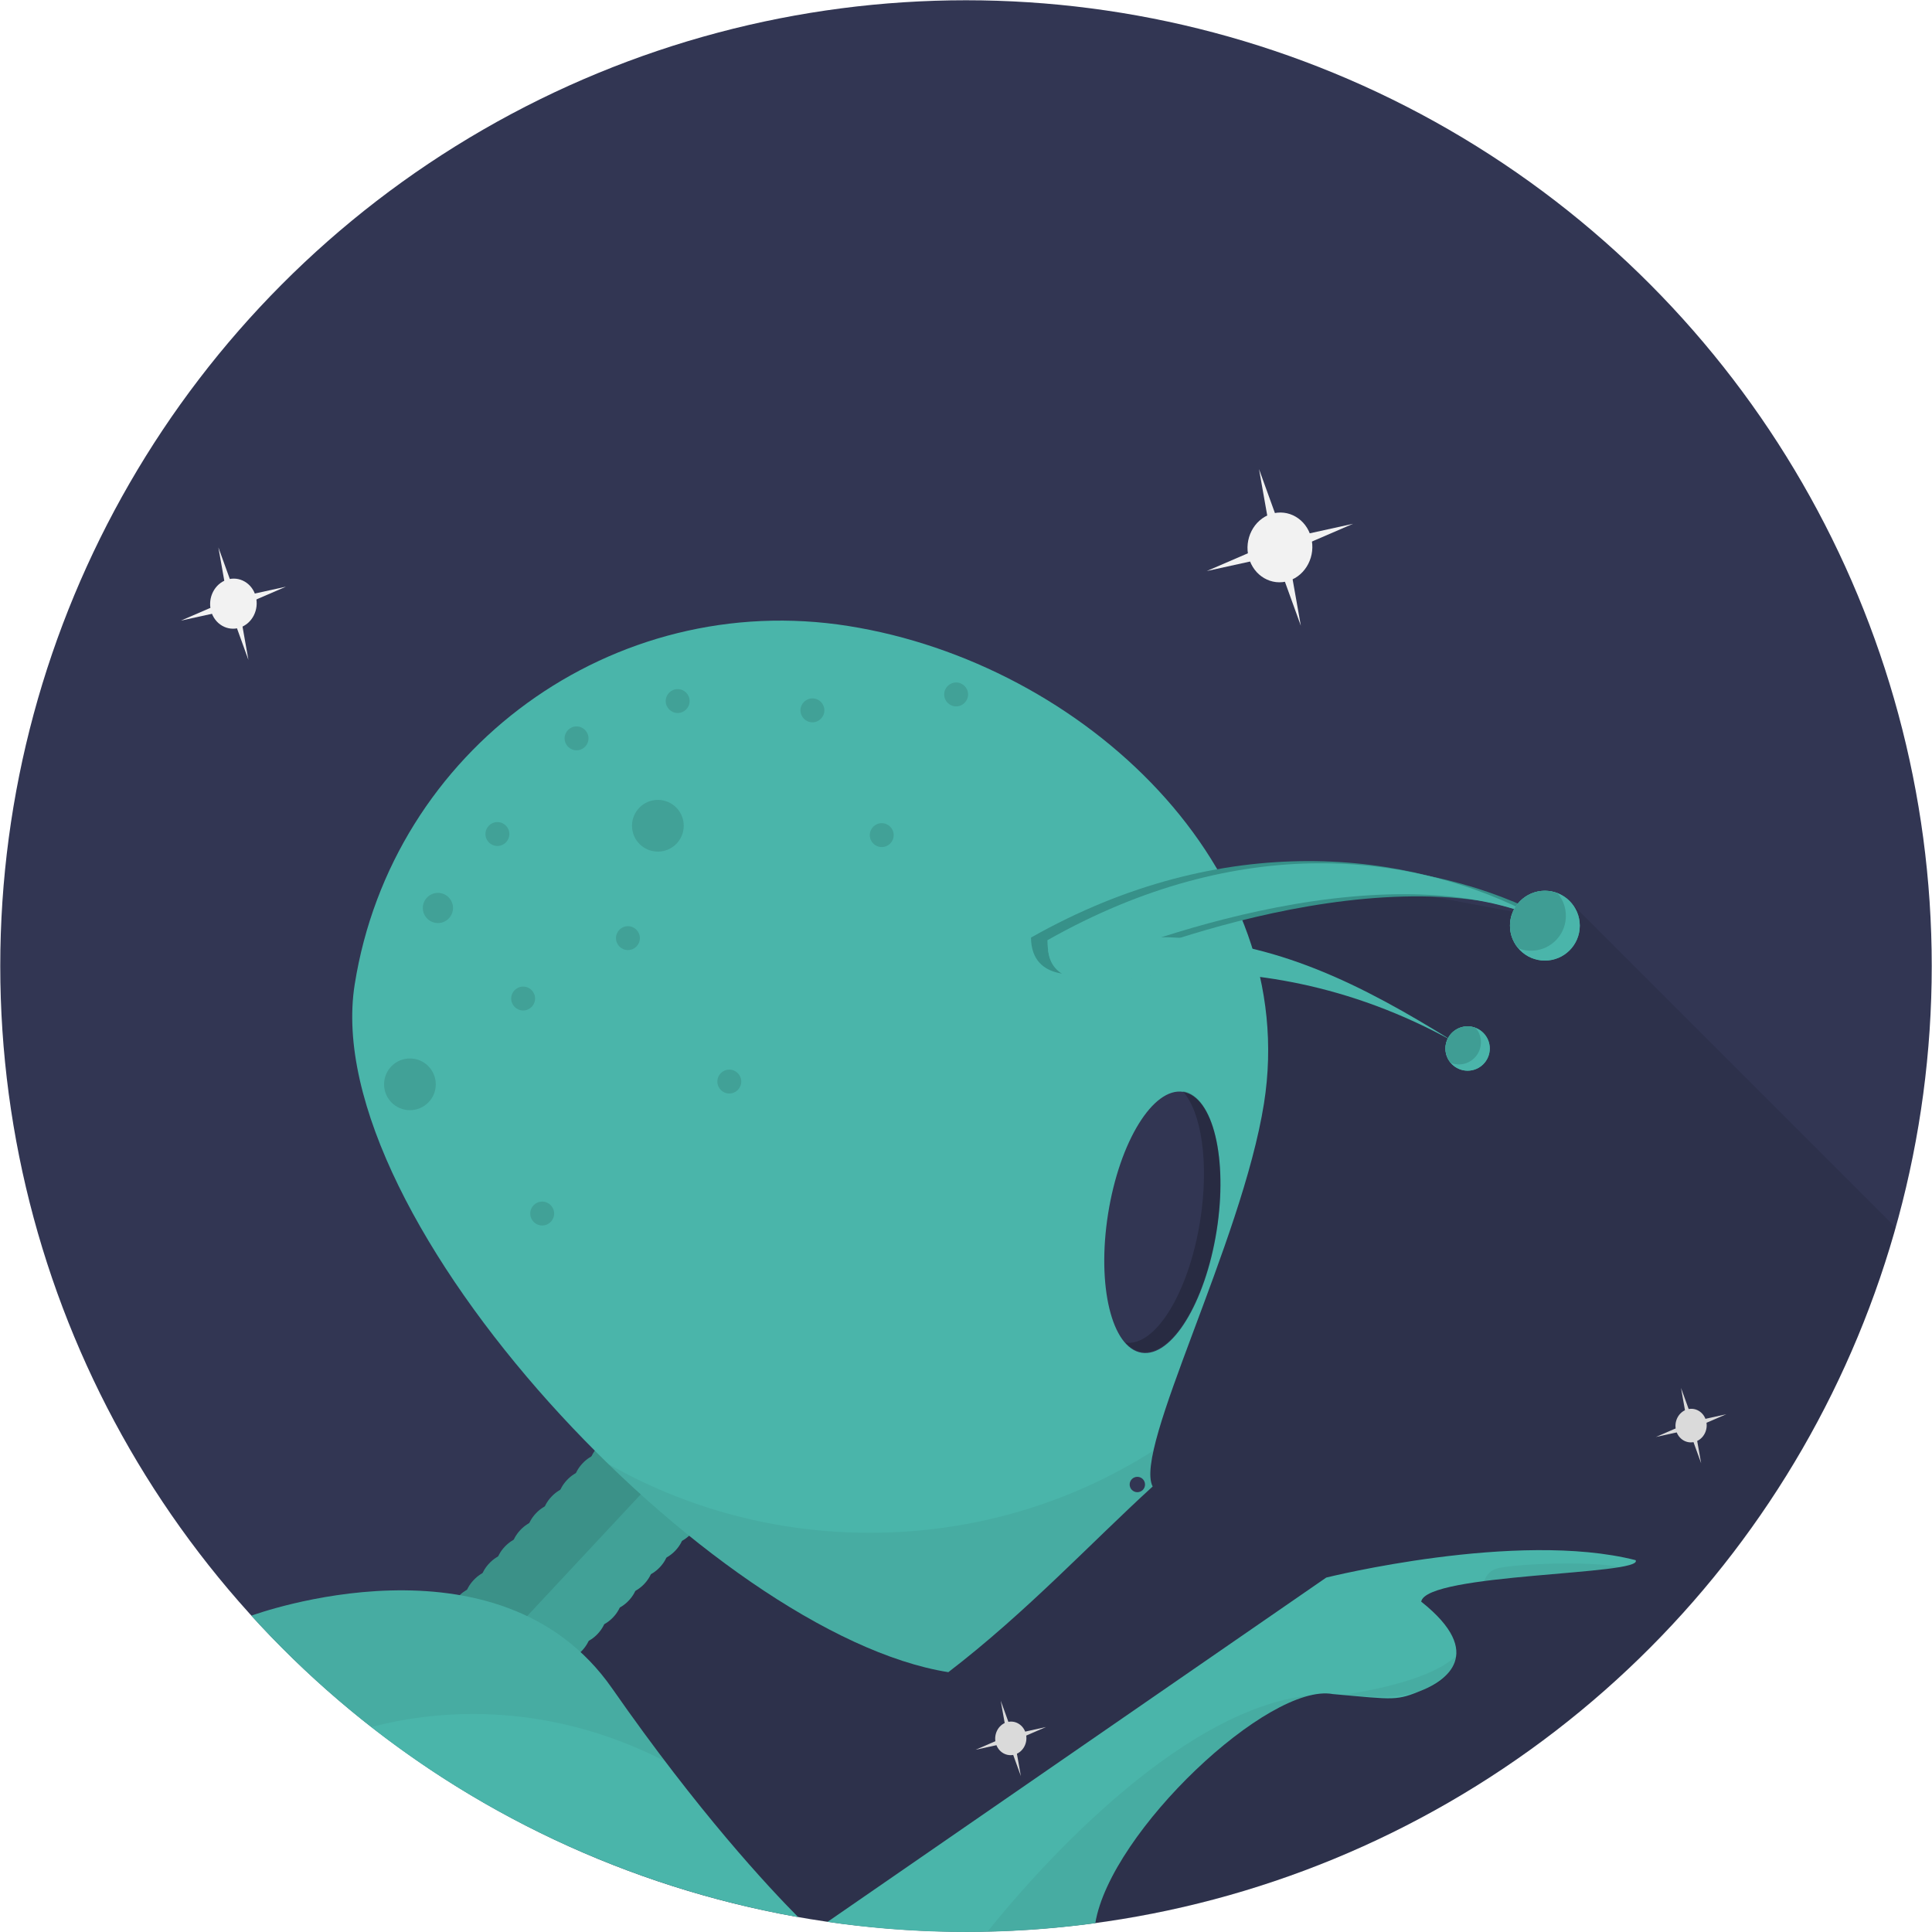 <?xml version="1.0" encoding="utf-8"?>
<!-- Generator: Adobe Illustrator 16.0.0, SVG Export Plug-In . SVG Version: 6.00 Build 0)  -->
<!DOCTYPE svg PUBLIC "-//W3C//DTD SVG 1.1//EN" "http://www.w3.org/Graphics/SVG/1.1/DTD/svg11.dtd">
<svg version="1.1" id="Alien_1_" xmlns="http://www.w3.org/2000/svg" xmlns:xlink="http://www.w3.org/1999/xlink" x="0px" y="0px"
	 width="512px" height="512px" viewBox="0 0 512 512" enable-background="new 0 0 512 512" xml:space="preserve">
<circle id="Background" fill="#323653" cx="256" cy="256" r="255.931"/>
<g id="Stars">
	<g>
		<path fill="#F2F2F2" d="M347.455,142.4c1.306,4.885-1.34,10.041-5.899,11.52c-4.565,1.474-9.319-1.295-10.624-6.183
			c-1.303-4.888,1.338-10.047,5.895-11.516C341.391,134.747,346.149,137.516,347.455,142.4z"/>
		<polygon fill="#F2F2F2" points="333.649,124.305 337.429,145.636 344.737,165.831 340.955,144.499 		"/>
		<polygon fill="#F2F2F2" points="319.807,151.329 339.693,146.96 358.572,138.809 338.686,143.183 		"/>
	</g>
	<g>
		<path fill="#F2F2F2" d="M271.85,459.405c0.63,2.354-0.645,4.832-2.838,5.543c-2.196,0.712-4.486-0.619-5.115-2.974
			c-0.629-2.354,0.645-4.836,2.839-5.545C268.932,455.718,271.223,457.052,271.85,459.405z"/>
		<polygon fill="#F2F2F2" points="265.202,450.697 267.024,460.965 270.541,470.684 268.723,460.416 		"/>
		<polygon fill="#F2F2F2" points="258.542,463.704 268.118,461.598 277.203,457.678 267.63,459.78 		"/>
	</g>
	<g>
		<path fill="#F2F2F2" d="M452.13,376.514c0.631,2.354-0.644,4.832-2.837,5.543c-2.196,0.712-4.486-0.619-5.115-2.974
			c-0.629-2.354,0.645-4.836,2.839-5.545C449.213,372.826,451.504,374.16,452.13,376.514z"/>
		<polygon fill="#F2F2F2" points="445.483,367.806 447.306,378.073 450.822,387.792 449.004,377.524 		"/>
		<polygon fill="#F2F2F2" points="438.823,380.813 448.398,378.706 457.484,374.786 447.911,376.889 		"/>
	</g>
	<g id="Star_11_">
		<path fill="#F2F2F2" d="M67.787,158.06c0.936,3.509-0.96,7.212-4.235,8.271s-6.692-0.929-7.628-4.437
			c-0.938-3.511,0.96-7.215,4.234-8.271C63.434,152.563,66.849,154.55,67.787,158.06z"/>
		<polygon fill="#F2F2F2" points="57.875,145.068 60.588,160.387 65.833,174.885 63.121,159.567 		"/>
		<polygon fill="#F2F2F2" points="47.935,164.47 62.216,161.333 75.772,155.48 61.491,158.62 		"/>
	</g>
</g>
<path id="Shadow" opacity="0.1" d="M113.23,468.463c18.483,12.403,38.89,22.599,60.997,30.053
	c133.938,45.161,279.127-26.806,324.289-160.743c1.396-4.141,2.678-8.291,3.852-12.449l-87.388-87.389l-9.219,4.582l-34.559-6.451
	h-40.604l-65.396,18.145l-63.521,117.427L113.23,468.463z"/>
<g id="Alien">
	<g>
		<path fill="#41A197" d="M154.296,437.38c-2.277,2.438-5.293,3.322-6.739,1.973l-19.445-18.145
			c-1.446-1.349-0.773-4.419,1.503-6.857l0,0c2.278-2.44,5.294-3.324,6.74-1.976l19.445,18.144
			C157.247,431.868,156.574,434.938,154.296,437.38L154.296,437.38z"/>
		<path fill="#41A197" d="M150.174,441.797c-2.276,2.439-5.293,3.322-6.738,1.974l-19.446-18.145
			c-1.446-1.349-0.772-4.42,1.503-6.857l0,0c2.278-2.442,5.295-3.324,6.74-1.977l19.446,18.145
			C153.125,436.286,152.452,439.355,150.174,441.797L150.174,441.797z"/>
		<path fill="#41A197" d="M146.053,446.214c-2.277,2.438-5.294,3.322-6.739,1.975l-19.445-18.146
			c-1.446-1.348-0.773-4.419,1.503-6.857l0,0c2.278-2.441,5.294-3.326,6.74-1.978l19.445,18.145
			C149.003,440.702,148.33,443.773,146.053,446.214L146.053,446.214z"/>
		<g>
			<path fill="#41A197" d="M187.271,402.04c-2.277,2.44-5.293,3.324-6.739,1.976l-19.445-18.145
				c-1.445-1.349-0.772-4.42,1.504-6.859l0,0c2.278-2.441,5.294-3.323,6.74-1.977l19.445,18.146
				C190.222,396.529,189.548,399.601,187.271,402.04L187.271,402.04z"/>
			<path fill="#41A197" d="M183.149,406.458c-2.276,2.44-5.293,3.323-6.738,1.975l-19.446-18.145
				c-1.445-1.35-0.772-4.419,1.504-6.858l0,0c2.278-2.442,5.294-3.326,6.74-1.977l19.446,18.145
				C186.1,400.947,185.427,404.018,183.149,406.458L183.149,406.458z"/>
			<path fill="#41A197" d="M179.027,410.876c-2.276,2.438-5.293,3.323-6.738,1.974l-19.446-18.145
				c-1.445-1.348-0.772-4.419,1.504-6.858l0,0c2.277-2.442,5.294-3.324,6.74-1.976l19.445,18.145
				C181.978,405.364,181.305,408.435,179.027,410.876L179.027,410.876z"/>
			<path fill="#41A197" d="M174.905,415.293c-2.277,2.439-5.293,3.323-6.739,1.974l-19.445-18.145
				c-1.446-1.348-0.772-4.419,1.504-6.858l0,0c2.278-2.44,5.294-3.325,6.74-1.976l19.446,18.145
				C177.855,409.781,177.183,412.852,174.905,415.293L174.905,415.293z"/>
			<path fill="#41A197" d="M170.783,419.711c-2.276,2.439-5.293,3.323-6.738,1.974l-19.446-18.145
				c-1.445-1.349-0.771-4.421,1.504-6.858l0,0c2.279-2.441,5.295-3.324,6.74-1.977l19.446,18.145
				C173.734,414.199,173.061,417.269,170.783,419.711L170.783,419.711z"/>
			<path fill="#41A197" d="M166.662,424.127c-2.276,2.44-5.293,3.324-6.739,1.976l-19.445-18.146
				c-1.446-1.348-0.772-4.42,1.503-6.858l0,0c2.278-2.441,5.294-3.324,6.74-1.977l19.445,18.145
				C169.612,418.616,168.939,421.687,166.662,424.127L166.662,424.127z"/>
			<path fill="#41A197" d="M162.539,428.545c-2.276,2.439-5.292,3.323-6.738,1.974l-19.445-18.144
				c-1.446-1.349-0.772-4.42,1.504-6.859l0,0c2.278-2.441,5.294-3.324,6.739-1.976l19.446,18.145
				C165.49,423.034,164.818,426.104,162.539,428.545L162.539,428.545z"/>
			<path fill="#41A197" d="M158.417,432.963c-2.275,2.438-5.292,3.323-6.738,1.974l-19.446-18.145
				c-1.445-1.348-0.772-4.421,1.503-6.858l0,0c2.279-2.441,5.295-3.324,6.741-1.977l19.445,18.146
				C161.368,427.451,160.695,430.521,158.417,432.963L158.417,432.963z"/>
			<path opacity="0.1" d="M179.053,386.109l-9.722-9.074c-1.446-1.347-4.462-0.465-6.74,1.977c-0.755,0.809-1.314,1.686-1.698,2.547
				c-0.833,0.442-1.668,1.061-2.424,1.871c-0.754,0.808-1.314,1.685-1.698,2.546c-0.833,0.443-1.668,1.062-2.424,1.871
				c-0.755,0.808-1.315,1.686-1.698,2.547c-0.833,0.442-1.669,1.06-2.424,1.87c-0.755,0.809-1.314,1.686-1.698,2.546
				c-0.834,0.443-1.668,1.062-2.425,1.872c-0.754,0.809-1.314,1.685-1.697,2.546c-0.833,0.442-1.669,1.062-2.424,1.871
				c-0.754,0.808-1.314,1.686-1.698,2.546c-0.833,0.443-1.669,1.062-2.424,1.871c-0.755,0.809-1.314,1.686-1.697,2.547
				c-0.834,0.443-1.669,1.061-2.425,1.871c-0.754,0.808-1.314,1.686-1.698,2.547c-0.833,0.44-1.668,1.061-2.424,1.87
				c-0.754,0.809-1.313,1.685-1.697,2.546c-0.833,0.442-1.668,1.062-2.424,1.872c-0.754,0.808-1.315,1.685-1.697,2.546
				c-0.833,0.441-1.67,1.062-2.424,1.871c-2.276,2.438-2.949,5.51-1.503,6.857l9.722,9.073L179.053,386.109z"/>
		</g>
	</g>
	<g>
		<path fill="#4AB5AA" d="M334.966,292.435c-5.868,36.964-34.684,91.65-29.5,101.501c-15.986,14.557-33.484,33.378-54.148,49.203
			c-62.364-9.901-167.222-119.882-157.321-182.245C103.898,198.53,162.48,156,224.844,165.901S344.867,230.07,334.966,292.435z"/>
		<path opacity="0.05" d="M305.687,384.419c-21.614,13.771-47.437,21.785-75.182,21.785c-25.269,0-48.943-6.646-69.296-18.236
			c29.699,28.854,63.71,50.979,90.109,55.171c20.664-15.825,38.162-34.646,54.148-49.203
			C304.52,392.135,304.71,388.832,305.687,384.419z"/>
		
			<ellipse transform="matrix(0.988 0.157 -0.157 0.988 54.558 -44.282)" fill="#323653" cx="308.006" cy="323.733" rx="14.558" ry="34.991"/>
		<path opacity="0.2" d="M313.493,289.177c-0.023-0.004-0.047-0.003-0.07-0.007c4.987,5.479,7.053,19.078,4.63,34.347
			c-3.021,19.03-11.873,33.448-19.796,32.282c1.248,1.37,2.675,2.241,4.263,2.493c7.94,1.26,16.834-13.19,19.865-32.276
			C325.414,306.931,321.434,290.437,313.493,289.177z"/>
		<circle fill="#323653" cx="301.408" cy="393.412" r="2.037"/>
		<path fill="#379189" d="M287.086,257.936c0,0,71.084-34.448,118.675-15.42c-32.202-17.26-81.561-22.903-132.537,5.951
			C273.317,260.628,287.086,257.936,287.086,257.936z"/>
		<path fill="#379189" d="M290.162,256.792c0,0,73.071-32.264,120.663-13.235c-32.202-17.259-83.449-22.696-132.746,7.268
			C278.174,262.986,290.162,256.792,290.162,256.792z"/>
		<path fill="#4AB5AA" d="M286.541,256.217c0,0,73.073-32.263,120.665-13.235c-32.202-17.259-78.651-22.667-129.628,6.187
			C277.672,261.33,286.541,256.217,286.541,256.217z"/>
		<path fill="#4AB5AA" d="M309.978,257.785c20.658-0.777,47.329,2.706,75.271,18.274c-24.697-15.343-47.037-26.633-75.523-27.668
			c-4.747-0.172-29.11,1.609-31.966,3.373C278.994,265.872,304.854,257.979,309.978,257.785z"/>
		<circle fill="#4AB5AA" cx="409.409" cy="245.314" r="9.248"/>
		<circle fill="#4AB5AA" cx="409.409" cy="245.314" r="9.248"/>
		<path fill="#3F9D94" d="M400.275,243.864c-0.442,2.786,0.414,5.475,2.114,7.462c0.6,0.232,1.231,0.408,1.892,0.513
			c5.044,0.801,9.782-2.639,10.583-7.683c0.442-2.786-0.414-5.475-2.114-7.462c-0.599-0.232-1.23-0.408-1.892-0.513
			C405.814,235.38,401.077,238.82,400.275,243.864z"/>
		<circle fill="#4AB5AA" cx="388.93" cy="277.871" r="5.874"/>
		<circle fill="#4AB5AA" cx="388.93" cy="277.871" r="5.874"/>
		<path fill="#3F9D94" d="M383.129,276.949c-0.28,1.771,0.263,3.478,1.342,4.74c0.381,0.147,0.783,0.259,1.202,0.325
			c3.204,0.509,6.213-1.677,6.722-4.88c0.281-1.768-0.263-3.477-1.343-4.739c-0.38-0.147-0.781-0.259-1.201-0.325
			C386.647,271.562,383.637,273.746,383.129,276.949z"/>
		<circle fill="#41A197" cx="116.053" cy="240.622" r="3.999"/>
		<circle fill="#41A197" cx="131.817" cy="221.024" r="3.166"/>
		<circle fill="#41A197" cx="138.639" cy="264.622" r="3.166"/>
		<circle fill="#41A197" cx="193.272" cy="286.624" r="3.166"/>
		<circle fill="#41A197" cx="233.671" cy="221.314" r="3.166"/>
		<circle fill="#41A197" cx="152.791" cy="195.673" r="3.166"/>
		<circle fill="#41A197" cx="166.408" cy="248.616" r="3.166"/>
		<circle fill="#41A197" cx="143.686" cy="321.603" r="3.166"/>
		<circle fill="#41A197" cx="174.342" cy="218.834" r="6.854"/>
		<circle fill="#41A197" cx="108.634" cy="287.358" r="6.853"/>
		<circle fill="#41A197" cx="179.589" cy="185.787" r="3.166"/>
		<circle fill="#41A197" cx="215.301" cy="188.251" r="3.166"/>
		<circle fill="#41A197" cx="253.386" cy="184.032" r="3.166"/>
	</g>
	<path fill="#4AB5AA" d="M174.227,498.516c12.373,4.171,24.84,7.336,37.316,9.553c-7.827-7.872-26.5-27.86-49.319-60.62
		c-30.11-43.227-94.841-19.56-95.619-19.273C94.952,459.414,131.417,484.081,174.227,498.516z"/>
	<path fill="#4AB5AA" d="M290.262,509.665c4.014-24.236,46.022-63.858,62.962-60.718c16.812,1.502,16.757,1.84,24.005-1.159
		c5.387-2.229,16.901-9.455-0.595-23.334c1.32-7.614,59.317-6.998,56.818-10.997c-31.492-7.998-81.979,4.615-81.979,4.615
		L219.292,509.32C243.192,512.812,267.052,512.818,290.262,509.665z"/>
	<path opacity="0.05" d="M162.224,447.448c-30.11-43.227-94.841-19.56-95.619-19.273c9.668,10.655,20.283,20.543,31.77,29.524
		c15.205-4.039,44.757-7.883,77.864,9.03C171.801,460.882,167.108,454.46,162.224,447.448z"/>
	<g>
		<path opacity="0.05" d="M380.222,446.603c2.23-0.923,4.953-4.347,6.229-8.27c-4.242,4.325-13.417,8.138-30.498,10.847
			C370.378,450.345,373.386,449.431,380.222,446.603z"/>
		<path opacity="0.05" d="M261.68,511.912c9.607-0.216,19.149-0.966,28.582-2.247c3.612-21.815,38.006-56.09,57.195-60.431
			C311.542,452.91,272.785,498.064,261.68,511.912z"/>
		<path opacity="0.05" d="M397.462,415.475c-2.303,0.411-3.498,1.774-4.146,3.527c12.251-1.666,28.418-2.425,35.979-3.701
			C421.151,413.65,403.717,414.357,397.462,415.475z"/>
	</g>
</g>
</svg>

